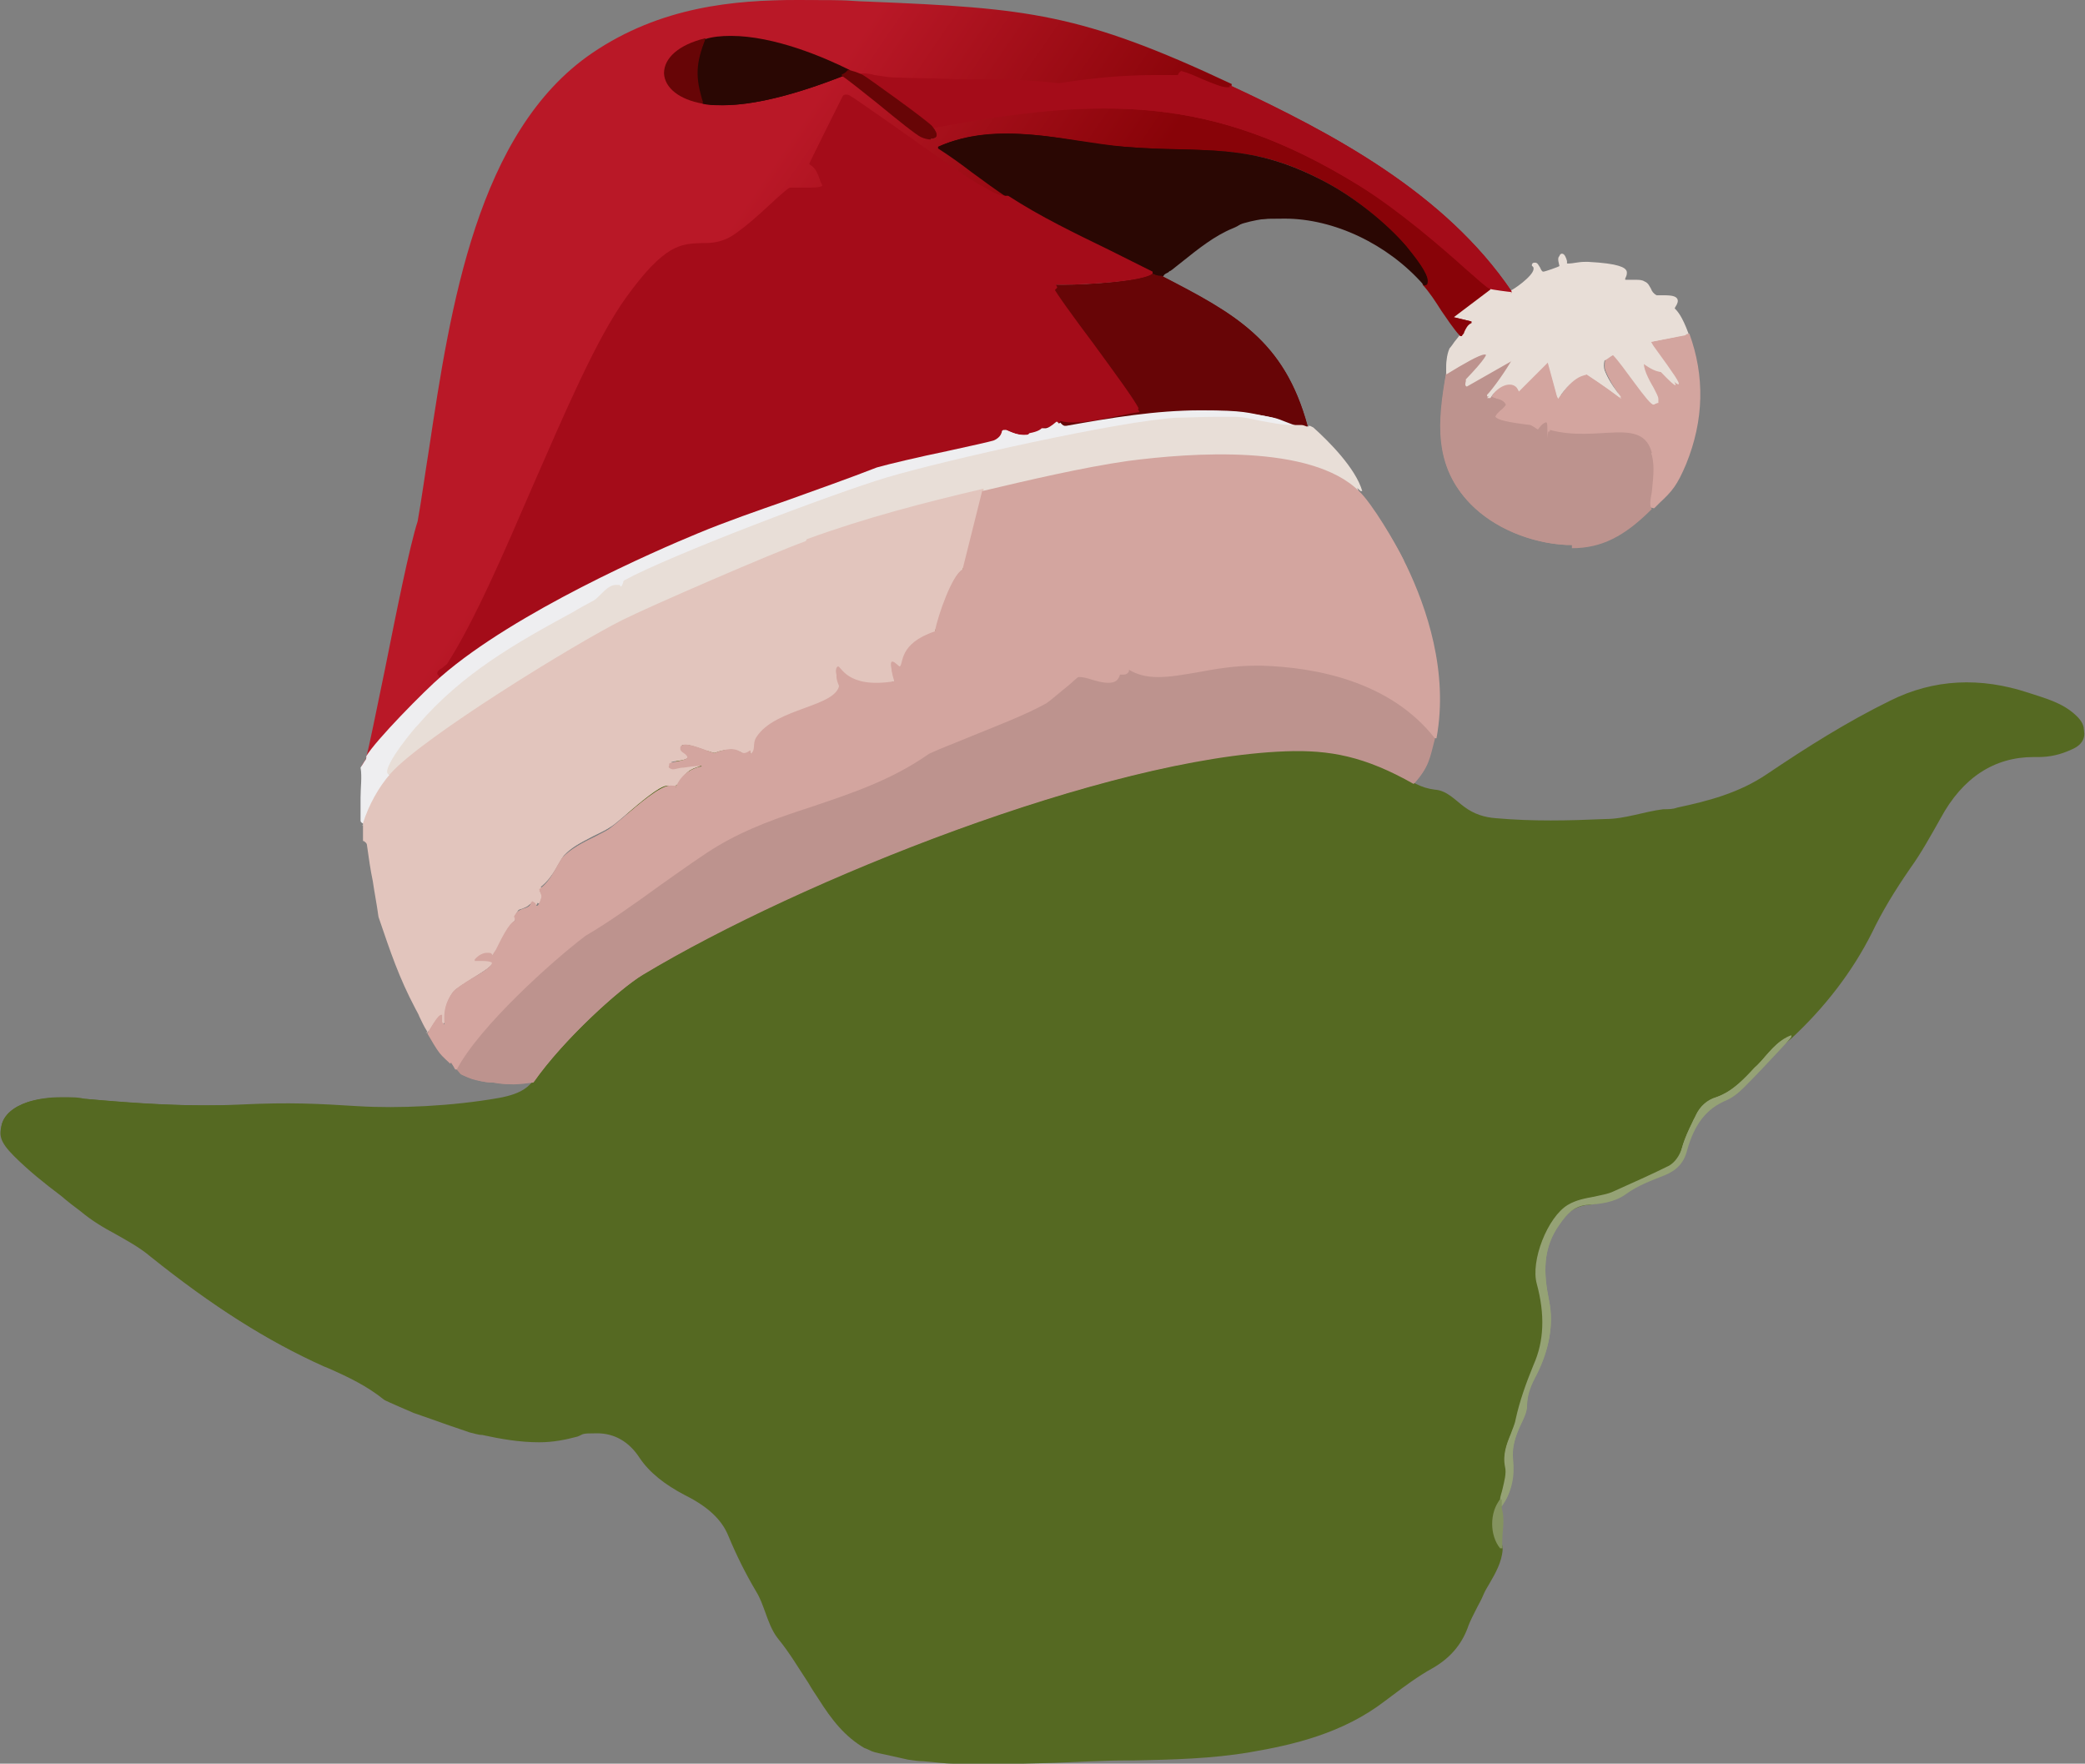 <?xml version="1.0" encoding="UTF-8"?>
<svg id="a" data-name="SWW Logo" xmlns="http://www.w3.org/2000/svg" xmlns:xlink="http://www.w3.org/1999/xlink" viewBox="0 0 255.6 216.2"><rect x="0" y="0" width="255.6" height="216.2" fill="#808080" stroke="none"/>
  <defs>
    <style>
      .f {
        fill: url(#e);
      }

      .f, .g, .h, .i, .j, .k, .l, .m, .n, .o, .p, .q, .r {
        stroke-width: 0px;
      }

      .g {
        fill: #670506;
      }

      .h {
        fill: #eeeef0;
      }

      .i {
        fill: #a40c19;
      }

      .j {
        fill: #556922;
      }

      .k {
        fill: #e8ded7;
      }

      .l {
        fill: #95a275;
      }

      .m {
        fill: #e2c5bd;
      }

      .n {
        fill: url(#d);
      }

      .o {
        fill: #bd938e;
      }

      .p {
        fill: #84935f;
      }

      .q {
        fill: #2a0703;
      }

      .r {
        fill: #d3a59f;
      }
    </style>
    <linearGradient id="d" x1="734.4" y1="258.7" x2="849.9" y2="315.5" gradientTransform="translate(-285.4 -154.8) rotate(8.2) scale(.5)" gradientUnits="userSpaceOnUse">
      <stop offset=".4" stop-color="#b91827"/>
      <stop offset="1" stop-color="#880308"/>
    </linearGradient>
    <linearGradient id="e" x1="734.6" y1="258.8" x2="849.9" y2="315.5" xlink:href="#d"/>
  </defs>
  <g id="b" data-name="Yoda">
    <path class="j" d="M117.1,216.2c-1.3,0-2.6-.2-3.9-.3-.6,0-1.2-.1-1.9-.2,0,0-2.7-.6-2.7-.6-1.4-.3-1.5-.3-2.1-.6,0,0-.4-.2-.5-.2-2.4-1.4-4-3.4-5.7-6.1-.4-.6-.8-1.2-1.2-1.9-1.2-1.8-2.3-3.7-3.7-5.4-.8-1-1.2-2.2-1.6-3.3-.3-.8-.6-1.7-1.1-2.5-1.3-2.2-2.4-4.4-3.4-6.8-.8-2-2.5-3.6-5.3-5-2.5-1.3-4.4-2.8-5.6-4.6-1.3-2-3.1-3-5.2-3s-1.6.1-2.4.4c-1.5.4-3,.7-4.7.7-2.4,0-4.7-.4-7-.9-.5,0-1-.2-1.5-.3h0c-1.4-.5-2.4-.8-3.2-1.1-1.1-.4-2-.7-3.7-1.3,0,0-3.5-1.5-3.6-1.6-2.1-1.7-4.4-2.8-6.9-3.9l-.5-.2c-6.9-3.1-13.7-7.4-21.3-13.5-1.3-1.1-2.8-1.9-4.2-2.7-1.5-.8-3-1.7-4.3-2.8-.8-.6-1.6-1.2-2.4-1.9-2-1.5-4-3.1-5.8-4.9s-1.8-2.6-1.5-3.8c.3-1.2,1.4-2.2,3.2-2.8,1.2-.4,2.6-.6,4.1-.6s2.1,0,2.9.2c4.7.4,9.7.8,14.7.8s2.9,0,4.3,0c1.8,0,3.5-.1,5.3-.1,3,0,6.1.1,9.2.4,1.4.1,2.9.2,4.3.2,3.9,0,8.1-.4,12.8-1.2,2.4-.4,4.9-1.3,5-4.7,0-.7.4-1.5,1-2.1,2.6-2.5,3.3-5.7,3.7-9.6-.3-2.8.6-5.3,1.8-8.2.4-1,.5-2.1.5-3.2.1-2.1,1.3-3.8,2.5-5.4l.2-.3c1.1-1.5,2.4-3,3.9-4.3,1.9-1.6,3.7-3.5,4.2-6.2.2-1.2.7-2.3,1.4-3.4.6-.8,1.2-1.8,1.3-3,.6-1.4,1.7-2,2.8-2.7.4-.2.8-.5,1.2-.8,1.4-1,2.7-2.3,3.9-3.6.9-1,1.9-1.9,2.9-2.8,3.7-3.1,7.8-5,11.8-6.6,2.3-.9,4.6-1.1,6.9-1.2h.4c1.7-.1,3.5-.3,5.3-.3s3.3.1,4.7.4c.6.1,1.2.2,1.8.2s1.1,0,1.6-.2c.5-.1,1-.2,1.4-.2,1.2,0,2.5.3,3.9,1,5.9,2.9,11.1,6.1,15.7,9.8l.3.2c.4.3.8.7,1.3.9,5.3,2.1,9,6.1,12.7,9.9.9,1,1.8,1.9,2.8,2.9.4.4.7.7,1,1.1.9.9,1.8,1.8,2.8,2.6,1.5,1.2,2.8,1.8,4.3,2,1.2.1,2.1.9,3,1.6.2.2.4.4.6.5,1,.8,2.3,1.3,3.8,1.4,2.1.2,4.3.3,6.8.3s4.6,0,6.6-.1c1.3,0,2.7-.3,4-.6,1-.2,2.1-.4,3.1-.6.2,0,.3,0,.5,0h.2c.4,0,.7,0,1-.2,3.7-.8,7.6-1.8,10.9-4,4.7-3.1,9.7-6.3,15.1-9,3.1-1.5,6.3-2.3,9.5-2.3s4.9.4,7.5,1.3l.7.2c1.8.6,3.7,1.2,5.2,2.6.7.7,1.1,1.4,1,2.1-.1.7-.6,1.3-1.6,1.7-1.3.6-2.6.9-4,.9,0,0-.5,0-.6,0-4.8,0-8.7,2.5-11.4,7.5-1.3,2.3-2.4,4.3-3.7,6.1-2,2.9-3.5,5.4-4.7,7.9-2.4,4.8-5.8,9.2-9.9,13-1.8,1.4-3.3,3-4.7,4.6l-.2.3c-1,1.1-2,2.2-3.4,2.7-2.8,1-3.7,3.2-4.6,5.7-.7,1.9-1.7,3.1-3.4,3.7-1.4.5-2.7,1.1-4,2-1.3.9-2.9,1.1-4.5,1.4h-.3c-1.6.3-2.7,1.1-3.8,2.7-1.7,2.6-2.2,5.9-1.5,9.3.7,3.3.2,6.5-1.5,9.6-.6,1-1.1,2.1-1.1,3.4,0,1.2-.6,2.3-1.1,3.3-.1.2-.2.4-.3.6,0,0,0,.2-.1.2-.2.3-.3.5-.2.9.4,1.7,0,3.4-.3,5,0,.4-.2.8-.2,1.2,0,0,0,.2,0,.2-1,1.4-.7,2.9-.4,4.5,0,.4.2.8.2,1.2,0,0,0,.1,0,.2-.1,1.5-.9,2.9-1.6,4.1-.3.5-.6,1-.8,1.5-.2.5-.5,1-.7,1.4-.4.8-.9,1.7-1.2,2.6-.8,2.1-2.2,3.7-4.3,4.9-1.8,1-3.4,2.2-5,3.4l-.8.6c-5.2,4-11.3,5.4-16.6,6.3-4.7.8-9.5.9-14.2,1h-.8c-3,0-6.1.2-9.1.3-3.8.1-7.7.2-11.5.3h-.3Z"/>
    <path class="j" d="M50.7,173.1c0,0-3.5-1.5-3.5-1.6-2.2-1.9-4.8-2.9-7.5-4.1-7.8-3.4-14.7-8.2-21.3-13.5-2.6-2.1-5.9-3.4-8.5-5.5-2.8-2.2-5.7-4.3-8.2-6.8-2.6-2.6-1.9-5.3,1.7-6.5,2.3-.7,4.7-.6,7-.4,6.3.6,12.7,1,19,.7s9.6-.1,14.5.2,11.5,0,17.2-1c2.8-.5,4.9-1.5,5.1-4.8,0-.8.4-1.5,1-2,2.7-2.7,3.4-6.1,3.7-9.7-.3-2.9.7-5.5,1.8-8.2.4-1,.5-2.2.5-3.3.1-2.2,1.4-3.9,2.7-5.5s2.4-3,3.9-4.2,3.7-3.6,4.2-6.2c.2-1.2.7-2.4,1.4-3.4.6-.9,1.2-1.9,1.3-3.1.7-1.8,2.5-2.4,3.9-3.4,2.5-1.8,4.4-4.4,6.8-6.4,3.5-3,7.5-4.9,11.7-6.6,2.4-1,4.8-1.1,7.3-1.3,3.3-.2,6.6-.5,9.9.1s2.3.2,3.4,0c1.9-.4,3.6,0,5.3.9,5.6,2.7,10.9,5.9,15.7,9.8.5.4,1,.9,1.6,1.1,6.5,2.6,10.7,8,15.5,12.7,1.3,1.2,2.4,2.6,3.8,3.7,1.3,1,2.6,1.8,4.3,2,1.5.1,2.5,1.3,3.6,2.1,1.2.9,2.5,1.3,3.9,1.4,4.5.4,8.9.3,13.4.1,2.4,0,4.7-.9,7.1-1.2.6,0,1.2,0,1.7-.2,3.8-.8,7.6-1.8,11-4.1,4.9-3.3,9.8-6.4,15.1-9,5.4-2.7,11.1-2.9,16.9-1,2.1.7,4.2,1.2,5.9,2.8,1.5,1.4,1.2,2.7-.6,3.6-1.3.6-2.7,1-4.2.9-5.6-.2-9.4,3-11.9,7.5s-2.3,4.2-3.7,6.1-3.4,5.1-4.7,7.9c-2.5,4.9-5.8,9.2-9.9,13s0,0,0,0c-1.8,1.4-3.3,3-4.8,4.7-1,1.1-2.1,2.3-3.5,2.8-2.8,1-3.8,3.4-4.6,5.8-.6,1.8-1.5,3-3.3,3.6-1.4.5-2.7,1.2-4,2-1.4.9-3.1,1.1-4.7,1.4-1.8.3-2.9,1.2-3.8,2.7-1.8,2.8-2.2,6.2-1.5,9.4s.2,6.5-1.5,9.5c-.6,1.1-1.1,2.2-1.1,3.5,0,1.4-.8,2.6-1.5,3.9-.2.4-.5.7-.4,1.2.5,2.1-.1,4.2-.5,6.2s0,.1,0,.2c-1.3,1.9-.5,3.8-.2,5.8s0,.1,0,.2c-.2,2.1-1.5,3.8-2.4,5.6-.7,1.4-1.5,2.6-2,4-.8,2.2-2.3,3.7-4.3,4.8-2.1,1.1-3.9,2.6-5.8,4.1-4.9,3.7-10.6,5.3-16.5,6.3-5,.8-9.9.9-14.9,1-6.9.1-13.8.4-20.6.5-2,0-4-.3-6-.5s-2.7-.6-2.7-.6c-1.4-.3-1.5-.3-2.1-.6s-.4-.2-.5-.2c-2.5-1.5-4.1-3.7-5.7-6-1.6-2.5-3.1-5-4.9-7.3-1.4-1.8-1.6-4-2.7-5.8-1.3-2.2-2.4-4.4-3.3-6.8-.9-2.4-3.1-4-5.4-5.1-2.2-1.1-4.2-2.6-5.5-4.6-2-3-4.8-3.6-7.7-2.7-4.5,1.4-8.8.3-13.1-.5s0,0,0,0c-3.4-1.2-4-1.3-6.9-2.3Z"/>
    <path class="l" d="M183.9,184.9c-.4-.4-.2-.8,0-1.1,0-.4.2-.8.3-1.3.2-.9.5-1.9.3-2.7-.3-1.5.2-2.8.7-4,.2-.6.5-1.2.6-1.8.5-2.3,1.3-4.5,2.2-6.7,1.3-2.9,1.4-6.2.4-9.9-.8-2.8,1.3-8.2,3.8-9.7,1-.6,2.1-.8,3.2-1,.8-.2,1.7-.3,2.5-.7,2.2-1,4.5-2,6.7-3.1.7-.4,1.3-1.2,1.6-2.2.3-1.1.8-2.2,1.3-3.2.1-.3.3-.5.4-.8.5-1.1,1.4-1.9,2.5-2.2,1.7-.6,3-1.8,4.2-3.1.3-.3.5-.6.8-.8.4-.4.7-.7,1-1.1.9-1,1.8-2.1,3.2-2.6v.2c.1,0-1.5,1.7-1.5,1.7-1.4,1.5-2.8,3-4.3,4.5-.8.8-1.5,1.3-2.2,1.6-2.4,1-3.9,2.9-4.8,6.2-.4,1.5-1.3,2.4-2.8,3-1.5.6-3.2,1.2-4.7,2.3-1.4,1-3.1,1.2-4.8,1.3-1.6.2-2.4,1.1-3.3,2.4-2.1,2.9-2,5.9-1.3,9.4.6,2.8,0,6-1.5,9-.6,1.1-1.2,2.4-1.2,3.9,0,.5-.2,1.1-.6,1.9-.8,1.6-1.3,3-1.2,4.9.2,2.2-.3,4.3-1.5,5.7h-.2Z"/>
    <path class="l" d="M184,183.8c.2-1.4.9-2.8.6-4.1-.5-2.2.8-3.8,1.3-5.7.5-2.3,1.3-4.5,2.2-6.7,1.4-3.1,1.3-6.5.4-9.9-.8-2.9,1.3-8.1,3.7-9.6,1.7-1.1,3.9-.9,5.7-1.7,2.2-1,4.5-2,6.7-3.1.9-.4,1.4-1.4,1.6-2.3.4-1.4,1.1-2.7,1.7-4,.5-1,1.3-1.8,2.5-2.2,2.1-.7,3.5-2.4,5-3.9,1.3-1.3,2.3-3,4.2-3.6-2,2.1-3.9,4.2-5.9,6.2-.6.6-1.4,1.3-2.2,1.6-2.9,1.2-4.1,3.5-4.8,6.2-.4,1.5-1.3,2.4-2.7,2.9-1.7.6-3.3,1.3-4.7,2.3-1.4,1-3.1,1.2-4.8,1.3-1.6.2-2.4,1.2-3.3,2.5-2.1,3-2,6-1.3,9.4.6,2.9,0,6.1-1.5,8.9-.7,1.2-1.2,2.5-1.2,3.9,0,.6-.3,1.3-.5,1.8-.7,1.6-1.4,3-1.2,5,.2,1.8-.1,4-1.5,5.7-.3-.3-.2-.7,0-1Z"/>
    <path class="p" d="M183.9,189.8c-1.3-1.6-1.3-4.4,0-6h.2c0,0,0,1.1,0,1.1.3,1,.2,2.1.1,3.1,0,.6-.1,1.2,0,1.8h-.2Z"/>
    <path class="p" d="M184,183.8c0,.3,0,.7,0,1,.5,1.6,0,3.2,0,4.9-1.2-1.6-1.2-4.3,0-5.8Z"/>
  </g>
  <g id="c" data-name="Hat">
    <g>
      <g>
        <path class="r" d="M202.3,62.2c-.3-.4-.2-1.2,0-2.3.2-1.3.5-2.9,0-4.4-.5-2-1.9-2.4-3.9-2.4s-1.3,0-2,0c-.8,0-1.7.1-2.6.1-1.5,0-2.7-.1-3.8-.4l-.2,1.6h0c-.2,0-.2-.2-.2-1.2,0-.5,0-1.2,0-1.3-.2,0-.5.5-.7.7-.1.2-.2.2-.2.2h0c0,0-.2,0-.6-.4-.2-.1-.3-.2-.4-.2-3.5-.4-4.3-.8-4.4-1.2-.1-.4.3-.7.9-1.3l.3-.3c-.2-.3-.6-.4-.9-.5-.2,0-.5-.1-.7-.3h0c.6-1.1,1.6-1.8,2.5-1.8s.9.3,1.1.8l.4-.4c1-1,2-2.1,3.1-3.1h.2s1.2,4.4,1.2,4.4c1.7-2.5,2.8-2.7,3.2-2.8,0,0,.1,0,.1,0h.1c1.9,1.2,3,2,3.6,2.5-.5-.6-1.1-1.6-1.6-2.8-.1-.3-.1-.8,0-1.3.2-.1.3-.2.4-.3.3-.2.5-.3.8-.5h.1c.7.8,1.7,2,2.6,3.3.9,1.2,2.1,2.8,2.3,2.8,0,0,0,0,0-.4,0-.2-.3-.8-.6-1.3-.7-1.3-1.5-2.9-1-3.4h.1s.3.2.3.2c.6.4,1.3.9,2.1,1,1.4,1.4,1.7,1.6,1.8,1.6,0-.3-2.3-3.3-3.1-4.5l-.4-.6v-.2c0,0,4.8-.9,4.8-.9h.1c1.9,5.2,1.8,10.6-.4,16-1.1,2.6-1.7,3.3-3.2,4.7l-.7.7h-.1Z"/>
        <path class="r" d="M206.7,41l-4.7.9c1,1.4,6.2,8.3,1.7,3.6-.9-.1-1.7-.7-2.4-1.2-.7.8,1.5,3.9,1.6,4.7.4,2.2-3.2-3.7-5-5.6-.4.2-.8.5-1.1.7,0,.4-.1.8,0,1.2,1.6,4,4.8,5-2.2.5-.2.1-1.4-.2-3.5,3q-.6-2.3-1.2-4.5c-1.2,1.2-2.4,2.4-3.6,3.6-.4-1.5-2.5-.9-3.5.8.6.4,1.3.2,1.8.9-1.6,1.4-2.8,1.9,3.1,2.6,0,0,.9.6,1,.6,0,0,.7-1.1,1-.9.2.2,0,2.7.2,2.6q.1-.9.2-1.7c5.8,1.6,11.3-1.8,12.5,2.8.7,2.7-.7,5.9-.1,6.6,2-1.9,2.7-2.3,3.9-5.3,2.1-5.2,2.3-10.6.4-15.8Z"/>
        <g>
          <path class="o" d="M192.7,66.8c-.2,0-.4,0-.6,0-4.5-.2-9-2.1-11.8-5-4.6-4.7-4.1-10.1-3-16.2,2.8-1.8,4.3-2.5,4.8-2.5s.2,0,.3.1c.1.3-.1.8-2.5,3.4,0,.2,0,.3,0,.4h0s5.8-3.2,5.8-3.2h.1c-.5,1.3-2.3,3.8-3.2,4.8,0,0,0,0,0,0,0,0,.2,0,.2,0,.2.1.5.2.7.3.4.1.8.2,1.1.7h0c0,.1-.4.5-.4.5-.5.4-.9.8-.9,1.1.1.4,1.4.7,4.3,1.1,0,0,0,0,.4.3.2.1.4.3.5.3,0,0,0,0,0-.2.3-.4.6-.8.8-.8h.1c.1.1.2.6.2,1.5,0,.2,0,.4,0,.6l.2-1.1h.1c1.2.2,2.4.4,3.9.4s1.7,0,2.6-.1c.7,0,1.4,0,2,0,2,0,3.5.4,4.1,2.6.4,1.5.1,3.2,0,4.5-.2,1-.3,1.8,0,2.1h0c-3.4,3.4-6.2,4.8-9.8,4.8h0Z"/>
          <path class="o" d="M202.5,55.5c-1.2-4.5-6.6-1.2-12.5-2.8q-.1.9-.2,1.7c-.2,0,0-2.5-.2-2.6-.3-.2-.9.9-1,.9,0,0-.9-.6-1-.6-5.8-.7-4.7-1.2-3.1-2.6-.4-.7-1.1-.5-1.8-.9,0,0-.3,0-.4,0,.8-.8,2.8-3.6,3.3-4.7l-5.8,3.3s-.3,0-.1-.6c4.8-5,2-3.6-2.4-.9-1,6.1-1.5,11.5,3,16.1,3,3,7.6,4.8,11.7,5,4.2.2,7.2-1.7,10.3-4.6-.6-.7.8-3.9.1-6.6Z"/>
          <path class="k" d="M202.7,49.6c-.3,0-1.1-1-2.5-2.9-.9-1.2-1.8-2.5-2.5-3.2-.2.1-.5.3-.7.4-.1,0-.2.2-.4.2,0,.4,0,.8,0,1.1.7,1.7,1.7,2.9,2,3.3.1.2.2.2.1.2h0c0,0,0,0-.3-.1-.4-.3-1.6-1.2-4-2.8,0,0,0,0-.1,0-.4,0-1.5.3-3.2,2.9h-.2s-1.2-4.4-1.2-4.4c-1,1-2,2-2.9,3l-.5.5h-.2c-.1-.5-.5-.8-1-.8-.8,0-1.8.7-2.3,1.6h-.1s-.1,0-.2,0c0,0-.2,0-.2,0v-.2c.7-.7,2.4-3.1,3.1-4.4l-5.5,3.1h-.1s0,0,0,0c0,0,0,0-.1,0,0-.1,0-.3,0-.6,2.4-2.5,2.6-3.1,2.5-3.2,0,0,0,0,0,0-.7,0-3,1.4-4.7,2.4h-.2c0-.2,0-.3,0-.5,0-.6,0-1.6.4-2.5,0,0,.2-.2.6-.8.3-.4.6-.7.6-.8.1-.2.2-.3.3-.5.2-.4.4-.8.8-1.1l-2.2-.5v-.2s4.7-3.6,4.7-3.6c.2,0,2.4.4,2.7.4.2,0,2.7-1.7,2.8-2.6,0-.2,0-.3-.2-.4v-.2c.1-.2.2-.2.4-.2.3,0,.4.3.6.6.1.2.2.5.4.5.2,0,1.9-.6,2-.7,0,0,0-.3,0-.5,0-.3-.2-.8.2-1h.1c.3,0,.5.5.6.9,0,.1,0,.2,0,.3,0,0,.1,0,.3,0,.4,0,1.1-.2,1.9-.2s.3,0,.4,0c3.8.2,4.5.7,4.7,1.1.1.3,0,.6-.1.8-.1.2-.1.3,0,.3,0,0,.1,0,.3,0,.2,0,.5,0,.9,0s.8,0,1.1.2c.5.2.6.6.8.9.1.3.3.6.7.8.4,0,.7,0,1,0,.8,0,1.3.1,1.5.4.2.3,0,.7-.2,1,0,0-.1.2-.1.2,0,0,0,0,0,0,.3.3.9.9,1.7,3.1h0c0,.1-4.6,1-4.6,1l.3.5c2.7,3.7,3.2,4.5,3.1,4.7h-.1c0,0-.3,0-1.8-1.5-.7,0-1.4-.5-2.1-1l-.2-.2c-.3.5.5,2.1,1.1,3.1.3.6.6,1.1.6,1.4,0,.3,0,.4,0,.5h-.1Z"/>
          <path class="k" d="M206.7,41c-1-2.8-1.8-3-1.8-3.2,0-.3,1.8-1.9-2.2-1.5-.9-.4-.5-1.3-1.4-1.7-.9-.4-2.2,0-2.3-.1-.6-.4,2.7-1.7-4.4-2.2-1.4,0-2.5.3-2.7.3,0,0-.3-1.4-.7-1.2-.4.2,0,1.1,0,1.4,0,0-2,.7-2.1.7-.5-.1-.6-1.7-1.2-.9,1.4.7-2.3,3.2-2.6,3.2-.1,0-2.5-.3-2.7-.4l-4.7,3.6,2.4.6c-.7.3-.9,1.1-1.3,1.7-.1.2-1.2,1.6-1.3,1.7-.5,1.2-.4,2.5-.4,2.9,4.4-2.7,7.2-4.1,2.4.9-.2.6.1.5.1.6l5.8-3.3c-.5,1.2-2.5,3.9-3.3,4.7.1,0,.3,0,.4,0,1-1.7,3-2.3,3.5-.8,1.2-1.2,2.4-2.4,3.6-3.6q.6,2.3,1.2,4.5c2.1-3.1,3.3-2.8,3.5-3,6.9,4.5,3.7,3.6,2.2-.5-.1-.4-.1-.8,0-1.2.4-.2.7-.5,1.1-.7,1.9,1.9,5.5,7.8,5,5.6-.2-.8-2.3-3.9-1.6-4.7.7.5,1.5,1.1,2.4,1.2,4.5,4.7-.7-2.2-1.7-3.6l4.7-.9Z"/>
        </g>
      </g>
      <g>
        <path class="n" d="M44.8,93.6c0,0,0,0,0-.3,0-.1.1-.4.1-.5.3-1,1.2-5.5,2.3-10.8,1.4-7,3-15,4-18.1.5-2.8.9-5.8,1.4-8.9,2.6-17.3,5.9-38.9,20-48.5C81,.8,90,0,97.8,0s5.4.1,8.7.2c19.5.8,26,1.4,44.5,10.1h0c0,.3-.1.5-.5.5-.6,0-1.8-.5-3.1-1-.9-.4-1.8-.8-2.5-1-.1,0-.2.3-.3.4,0,.1,0,.2-.2.2-.9,0-1.9,0-2.8,0-3.5,0-7.3.3-11.8,1-4.1-.5-8.3-.5-12.3-.5-2.5,0-5.1,0-7.7-.2-.8,0-1.8-.2-2.6-.3-.6,0-1.2-.2-1.5-.2s-.1,0-.1,0c0,0,0,0,.2.2v.2c-.4-.2-.9-.3-1.3-.5-.2,0-.5-.2-.6-.2-3.2-1.6-9.3-4.2-14.5-4.2s-2.1.1-3,.4c-3.1.8-4.9,2.4-4.8,4.1,0,1.7,1.8,3,4.5,3.5.7.1,1.5.2,2.4.2,3.7,0,8.7-1.2,14.8-3.6.9.5,2.6,2,4.5,3.5,2.3,1.9,4.7,3.8,5.2,4,.4.2.8.3,1.1.3s.5,0,.5-.2c0-.2,0-.6-.4-1v-.2c9.2-1.7,15.5-2.4,21.2-2.4,11.1,0,20.5,2.9,31.4,9.5,5,3,10,7.5,13.1,10.2,1.5,1.3,2.5,2.2,2.8,2.3v.2s-4.5,3.4-4.5,3.4l2.2.5v.2c-.5.2-.7.7-.9,1.1,0,.2-.2.3-.3.5h-.2c-.9-1-1.6-2.1-2.3-3.1-.7-1.1-1.4-2.2-2.3-3.2v-.2c.2,0,.3-.1.4-.2.2-.6-.6-2-2.5-4.3-2.3-2.7-6-5.8-9.5-7.7-7.1-3.9-11.9-4-18-4.1-2.1,0-4.3-.1-6.8-.3-1.9-.2-3.8-.4-5.7-.7-2.9-.4-5.9-.8-8.8-.8s-5.8.5-8.1,1.5c1.3.9,2.6,1.9,3.9,2.8,1.4,1.1,2.9,2.2,4.5,3.2v.2c-.1,0-.3,0-.4,0-1,0-2-.6-3-1.2l-.4-.2c-2-1.2-6.8-4.6-10.6-7.3-2.5-1.8-4.7-3.3-5-3.5-.2-.1-.4-.2-.6-.2s-.2,0-.3.1l-4,8c.8.4,1.1,1.4,1.4,2.2,0,.2.2.4.2.6h0c-.5.3-1.2.3-2.2.3s-.9,0-1.2,0c-.2,0-.4,0-.5,0s-.2,0-.2,0c-.1,0-.9.8-1.8,1.6-1.9,1.7-4.7,4.2-6,4.7-1.2.5-2.2.5-3.2.5-2.3,0-4.3,0-8.9,6.5-3.6,5-7.6,14.2-11.4,23.1-3.5,8.1-7.2,16.5-10.5,21.8-.1.2-.4.4-.6.6-.2.2-.5.4-.5.5,0,0,.1.2.6.3v.2c-1.1,1-3.9,4.2-6.2,6.8-1.5,1.7-2.8,3.2-3.3,3.7h0s0,0,0,0Z"/>
        <path class="f" d="M150.9,10.5c-.2,1-3.8-1.1-5.9-1.7-.4.2-.4.6-.5.6-4.9-.3-9.7.2-14.6.9-6.6-.8-13.3-.4-20-.7-2.2-.1-5.2-1-4.1-.2-.5-.3-1.5-.6-1.8-.7-4.8-2.4-12.3-5.2-17.6-3.9-6.9,1.8-6.1,6.8-.3,7.8,5.1.9,12.4-1.5,17.2-3.4,1.8,1.2,8.8,7.1,9.7,7.5,1.3.6,2.5.3,1.3-1.1,20.7-3.8,34.1-4.1,52.4,7.1,7.4,4.5,14.9,12.2,15.9,12.5q-2.3,1.8-4.7,3.6l2.4.6c-.7.3-.9,1.1-1.3,1.7-1.7-1.9-2.8-4.4-4.5-6.3,1.4-.2-1.1-3.4-2.1-4.7-2.4-2.9-6.3-5.9-9.6-7.7-9.5-5.2-14.8-3.7-24.9-4.5-7.5-.6-15.6-3.2-22.9,0,2.9,1.9,5.6,4.3,8.5,6.1-1.2.2-2.5-.7-3.7-1.4-3.4-2-14.7-10.3-15.6-10.7-.3-.1-.7-.4-.9,0q-2.1,4.1-4.1,8.1c1,.5,1.3,1.8,1.7,2.9-1.2.3-3.9.1-4.1.2-.5.2-5.8,5.5-7.8,6.3-4.2,1.6-5.7-2.1-12.2,7.1-6.9,9.6-14.9,33.9-22,45-.4.6-2,1.2-.4,1.6-1.9,1.7-8.4,9.4-9.6,10.5s.3-.8.2-.8c.8-2.2,4.6-23.4,6.3-28.8,3.2-18.2,4.8-46.1,21.4-57.3C83.2-.6,94.5-.2,106.4.3c20,.8,26.3,1.6,44.4,10.1Z"/>
        <path class="i" d="M185.3,35.8c-.2,0-2.5-.3-2.7-.4-.3-.1-1.3-1-2.9-2.4-3-2.7-8.1-7.1-13-10.2-10.8-6.7-20.2-9.5-31.3-9.5s-11.9.7-21.1,2.4c-.4-.4-8.1-6-8.6-6.2-.2-.1-.3-.3-.3-.4,0-.1.2-.1.3-.1.3,0,.9,0,1.5.2.8.1,1.7.3,2.6.3,2.5.1,5.1.1,7.7.2,4,0,8.2,0,12.3.5,4.5-.7,8.2-1,11.8-1s1.9,0,2.8,0c0,0,0,0,0,0,0-.1.2-.4.4-.5.8.2,1.7.6,2.6,1,1.2.5,2.4,1,3,1s.3-.1.3-.2h.1c12.3,5.7,26.2,13,34.5,25.2v.2c0,0-.1,0-.1,0Z"/>
        <path class="i" d="M150.9,10.5c12.6,5.9,26.3,13.2,34.4,25.2-.1,0-2.5-.3-2.7-.4-.9-.4-8.5-8-15.9-12.5-18.3-11.3-31.7-10.9-52.4-7.1-.3-.4-8.1-6-8.5-6.2-1.2-.8,1.9,0,4.1.2,6.6.3,13.3,0,20,.7,4.8-.7,9.7-1.2,14.6-.9.1,0,.1-.4.5-.6,2.1.6,5.8,2.7,5.9,1.7Z"/>
        <path class="q" d="M174.5,34.9c-4.4-5-11-8.1-17-8.1s-4.4.4-6.4,1.2c-2.2.9-4.2,2.5-6.2,4.1s-.9.7-1.4,1.1c-.1,0-.2.1-.3.2-.2.1-.5.2-.6.5h-.1s-.1,0-.2,0c-.2,0-.6-.1-1-.3-1.8-.9-3.6-1.8-5.4-2.7-4.1-2-8.3-4.1-12.3-6.6-1.5-1-3-2.1-4.5-3.2-1.3-1-2.7-2-4.1-2.9v-.2c2.4-1.1,5.2-1.6,8.4-1.6s5.9.4,8.8.9c1.9.3,3.9.6,5.7.7,2.5.2,4.7.3,6.8.3,6.1.2,10.9.3,18.1,4.2,3.5,1.9,7.3,5,9.6,7.7,2,2.4,2.8,3.8,2.6,4.5,0,.2-.2.3-.5.3h0Z"/>
        <path class="q" d="M174.5,34.8c-5.7-6.5-15.3-10.2-23.6-6.9-2.7,1.1-5.3,3.4-7.6,5.2-.3.2-.8.3-.9.7-.1,0-.7-.1-1.2-.4-5.9-3.1-12-5.7-17.7-9.3-2.9-1.9-5.6-4.2-8.5-6.1,7.3-3.3,15.4-.7,22.9,0,10.1.8,15.3-.7,24.9,4.5,3.3,1.8,7.1,4.8,9.6,7.7,1,1.3,3.6,4.4,2.1,4.7Z"/>
        <g>
          <path class="q" d="M88.5,12.9c-.9,0-1.7,0-2.4-.2h0c-1-3.3-.9-5,.3-7.9,1-.3,2-.4,3.2-.4,5.3,0,11.4,2.6,14.6,4.2h0c0,.4-.6.7-.8.7-6.1,2.4-11.1,3.6-14.8,3.6Z"/>
          <path class="q" d="M104.1,8.7c0,.2-.5.5-.7.6-4.9,1.9-12.1,4.3-17.2,3.4-1-3-1-4.7.3-7.8,5.3-1.4,12.8,1.5,17.6,3.9Z"/>
          <path class="g" d="M86.1,12.7c-2.8-.5-4.6-1.9-4.7-3.7,0-1.9,1.8-3.5,5-4.3h.1c-1.2,3.1-1.3,4.7-.3,7.9h-.1Z"/>
          <path class="g" d="M86.1,12.6c-5.8-1-6.6-6,.3-7.8-1.3,3.1-1.2,4.8-.3,7.8Z"/>
        </g>
        <path class="g" d="M114.1,17.1c-.3,0-.8-.1-1.2-.3-.5-.2-3-2.2-5.3-4.1-1.9-1.5-3.6-2.9-4.4-3.4v-.2c.2,0,.6-.3.7-.5h.1c0,0,.3,0,.5.1.4.1.9.3,1.3.5.4.2,8.2,5.8,8.5,6.3.4.5.6.9.5,1.2-.1.2-.4.3-.7.3Z"/>
        <path class="g" d="M105.8,9.4c.5.3,8.2,5.8,8.5,6.2,1.2,1.4,0,1.7-1.3,1.1-.9-.4-7.9-6.3-9.7-7.5.2,0,.6-.3.7-.6.3.1,1.3.4,1.8.7Z"/>
        <path class="g" d="M128.5,52.6c-.1,0-.2,0-.3,0h0c0-.1,0,0,0,0l-1.3-.4v-.2c.3,0,.7-.1.9-.1h.4c.6,0,1.1,0,1.6-.7h.1c.4,0,.9.2,1.5.2,1.5,0,3.4-.4,5.2-.8,1-.2,1.9-.4,2.7-.5-.7-1.2-3.1-4.5-5.5-7.7-2.6-3.5-4.8-6.5-4.9-7,0-.2,0-.3.2-.4,0,0,.1,0,.1-.1h.1c0,0,.2,0,1.1,0,3.2,0,9.8-.5,10.7-1.4h.1c.4.2.7.3,1,.3.1,0,.2,0,.2,0,8.7,4.5,15,7.8,17.9,18.4,0,.2,0,.4-.2.4s-.1,0-.2,0c-.1,0-.4-.1-.7-.2-.5-.1-1.1-.3-1.7-.6-.5-.2-1.1-.5-1.6-.6-2.7-.5-5.4-.8-8.4-.8-5.5,0-10.8.9-16.4,1.9,0,0-.4,0-.4,0-.2,0-.6-.3-.8-.5-.6.6-1.1.8-1.5.8Z"/>
        <path class="g" d="M142.5,33.9c8.9,4.6,15,7.8,17.8,18.4,0,.4,0,.2-1,0-1-.2-2.2-.9-3.3-1.1-8.7-1.7-16.7-.3-25.3,1.1-.2,0-.6-.4-.8-.5-1.3,1.2-1.7.8-1.9.8l-1.2-.4c1.1-.3,2.2.3,3-.9,2.3.7,6.9-.7,9.7-1.1-1.1-2.1-10.2-13.9-10.4-14.8,0-.3.3-.3.3-.5.7.2,10.7-.2,11.9-1.3.5.3,1.1.3,1.2.4Z"/>
        <path class="i" d="M54.4,83.1c-.5-.1-.7-.3-.8-.5,0-.3.2-.5.6-.7.2-.2.5-.4.6-.5,3.4-5.3,7-13.7,10.5-21.8,3.9-8.9,7.8-18.1,11.5-23.2,4.7-6.5,6.7-6.5,9.1-6.6,1,0,1.9,0,3.1-.5,1.3-.5,4.1-3,5.9-4.7,1.1-1,1.7-1.5,1.9-1.6,0,0,0,0,.2,0s.3,0,.6,0c.3,0,.8,0,1.2,0,.9,0,1.6,0,2-.2,0-.2-.1-.3-.2-.5-.3-.9-.6-1.8-1.4-2.2h0c0-.1,4.1-8.3,4.1-8.3.1-.2.3-.2.4-.2s.4,0,.6.2c.4.2,2.5,1.7,5.1,3.5,3.8,2.7,8.6,6.1,10.6,7.3l.4.2c.9.5,1.9,1.2,2.9,1.2s.2,0,.3,0c4,2.6,8.2,4.6,12.3,6.6,1.8.9,3.6,1.8,5.4,2.7v.2c-1,1-8.2,1.4-10.9,1.4s-.8,0-1,0c0,0,0,.1-.1.2,0,0-.1.1-.1.2.1.4,2.5,3.7,4.9,6.9,2.4,3.3,5,6.8,5.5,7.9h0c-.8.3-1.8.5-2.9.7-1.8.4-3.7.8-5.3.8h0c-.6,0-1.1,0-1.5-.2-.5.7-1.1.8-1.7.8h-.4c-.2,0-.3,0-.5,0l.8.3v.2c-.1.1-.4.4-1.6.6-.2.1-.5.2-.9.2-.8,0-1.5-.3-2-.5-.1,0-.3-.1-.3-.1,0,0,0,.1-.1.2-.1.3-.3.8-1.1,1.1-.3.1-2.8.7-5.7,1.3-3.4.8-7.2,1.6-8.6,2-3.6,1.5-7.3,2.8-10.9,4-3.7,1.3-7.5,2.6-11.1,4.1-5.1,2.1-22.3,9.6-31.4,17.4h0Z"/>
        <path class="i" d="M129.4,34.8c.7.2,10.7-.2,11.9-1.3-5.9-3.1-12-5.7-17.7-9.3-1.2.2-2.5-.7-3.7-1.4-3.4-2-14.7-10.3-15.6-10.7-.3-.1-.7-.4-.9,0q-2.1,4.1-4.1,8.1c1,.5,1.3,1.8,1.7,2.9-1.2.3-3.9.1-4.1.2-.5.2-5.8,5.5-7.8,6.3-4.2,1.6-5.7-2.1-12.2,7.1-6.9,9.6-14.9,33.9-22,45-.4.6-2,1.2-.4,1.6,7.8-6.7,21.9-13.5,31.4-17.5,7.2-3,14.8-5.2,22-8.1,2.5-.7,13.6-3.1,14.3-3.4,1.1-.4,1-1.3,1.2-1.3.2,0,2,1.1,3.2.5,1.4-.3,1.5-.6,1.6-.6q-.6-.2-1.2-.4c1.1-.3,2.2.3,3-.9,2.3.7,6.9-.7,9.7-1.1-1.1-2.1-10.2-13.9-10.4-14.8,0-.3.3-.3.3-.5Z"/>
      </g>
      <g>
        <path class="o" d="M62.7,132.9c-.6,0-1.3,0-2.3-.2h-.2c-.6,0-1.3-.2-1.9-.3-.5-.1-1.4-.5-1.8-.7,0,0-.2-.2-.6-.7-.3-.3-.6-.7-.7-.8h0c2.8-5.4,11.7-13.5,15.9-16.6,2.6-1.5,6-3.9,9.3-6.3,2.7-1.9,5.2-3.7,6.9-4.7,3.7-2.2,7.5-3.4,11.5-4.8,4.7-1.6,9.7-3.2,14.4-6.5,1.6-.7,3.4-1.4,5.4-2.2,3.3-1.3,6.6-2.6,9.1-4,.7-.4,1.8-1.3,2.6-2,.8-.7,1.3-1.1,1.4-1.1,0,0,.1,0,.2,0,.4,0,.9.2,1.5.3.7.2,1.4.4,2.1.4s1.1-.3,1.3-1h.1c.2,0,.3,0,.5,0,.3,0,.4-.2.5-.3,0-.1.2-.2.3-.2,1,.6,2.1.9,3.5.9s3.1-.3,4.9-.6c2.1-.4,4.6-.8,7.2-.8s.4,0,.6,0c9.7.3,17.1,3.4,21.5,9v.9c-.6,2.3-.7,3.4-2.5,5.4h-.1c-5.1-2.9-9.1-4-14.2-4s-.9,0-1.4,0c-20.7.7-58.2,15-78.8,27.4-2.8,1.7-9.6,7.8-13.4,13.1-1.2.2-1.9.3-2.7.3Z"/>
        <path class="o" d="M175.8,89.9c-.5,2.9-.6,4-2.5,6.2-6-3.4-10.3-4.2-15.7-4-21.9.8-59.5,15.8-78.8,27.4-3,1.8-9.8,8-13.4,13.2-2.2.3-2.7.3-4.9,0-.6,0-1.5-.1-2-.3-.5-.1-1.4-.4-1.8-.7,0,0-1-1.3-1.2-1.5,2.7-5.1,11.3-13,15.9-16.4,4.7-2.7,12.5-8.7,16.2-10.9,8.2-4.8,17.3-5.3,25.9-11.3,4.3-1.9,10.5-4,14.5-6.2,1.3-.7,3.6-3,4-3.1,1.1-.2,4.7,1.9,5.1-.4,1,.4,1.1-.5,1.3-.5,3.6,2.4,9.2-.7,16.2-.5,7.9.2,16.3,2.4,21.4,9Z"/>
        <g>
          <path class="h" d="M44.6,101c-.2-.1-.4-.2-.4-.4,0-.8,0-1.8,0-2.8,0-1.3.2-2.6,0-3.7l.5-.8c.1-.1.2-.3.2-.4,0,0,0-.1,0-.2,1.1-1.9,7.2-8.1,9.2-9.8,9.1-7.9,26.3-15.4,31.4-17.5,3.6-1.5,7.4-2.8,11.1-4.1,3.6-1.3,7.3-2.6,10.9-4,1.4-.4,5.2-1.3,8.6-2,2.8-.6,5.4-1.2,5.7-1.3.7-.3.9-.7,1-1,0-.2.1-.3.3-.3h0c0,0,.2,0,.4.1.4.2,1.2.5,1.9.5s.6,0,.8-.2c1.1-.2,1.4-.5,1.5-.6h.1c0,0,0,0,0,0,0,0,.1,0,.1,0,0,0,.1,0,.2,0,.4,0,.8-.3,1.4-.8h.1c.2.2.5.5.7.5h.4c5.6-1,11-1.9,16.5-1.9s5.7.3,8.4.8c.5.1,1.1.3,1.7.6.5.2,1.1.5,1.6.6v.2c-.4,0-.7,0-1.1,0-1.3,0-2.6-.3-3.8-.5-1-.2-2-.4-3-.5-.6,0-1.5,0-2.6,0s-3.5,0-4.6.1c-7.1.4-28.4,5.2-35.4,7.3-6.4,1.9-26.4,9.5-32.1,12.6,0,0,0,0,0,.2,0,.2-.1.4-.5.6-.3,0-.4-.1-.6-.1-.6,0-1.2.6-1.8,1.1-.3.3-.6.6-.8.7-.8.5-1.6.9-2.5,1.4-7,3.9-13.6,7.5-19.1,13.9-1.4,1.6-4,5-3.6,5.7,0,0,0,0,.2,0s.1,0,.2,0v.2c-1.4,1.7-2.6,3.8-3.3,6h-.1s0,0,0,0Z"/>
          <path class="h" d="M159.3,52.2c-2.6.3-5.2-.7-7.9-.9-1.6-.1-5.5,0-7.2,0-7,.4-28.1,5.1-35.5,7.3-6.5,1.9-26.4,9.5-32.1,12.6-.2.1,0,.5-.5.8-1.2-.7-2.4,1.3-3.2,1.7-7.9,4.4-15.4,8.1-21.6,15.3-1,1.1-5.1,6.4-3.2,6-1.5,1.7-2.7,3.9-3.4,6,0,0-.3-.2-.4-.4-.1-1.8.4-4.6.1-6.5l.5-.7c.2-.2.2-.5.3-.6,1.1-1.9,7.2-8.1,9.2-9.8,7.8-6.7,21.9-13.5,31.4-17.5,7.2-3,14.8-5.2,22-8.1,2.5-.7,13.6-3.1,14.3-3.4,1.1-.4,1-1.3,1.2-1.3.2,0,2,1.1,3.2.5,1.4-.3,1.5-.6,1.6-.6.2,0,.6.4,1.9-.8.1.2.6.6.8.5,8.6-1.5,16.6-2.9,25.3-1.1,1,.2,2.2.9,3.3,1.1Z"/>
          <path class="k" d="M47.9,95c-.2,0-.3-.1-.4-.2-.5-1,3.6-5.9,3.7-5.9,5.5-6.4,12.1-10.1,19.1-13.9.8-.5,1.6-.9,2.5-1.4.2-.1.5-.4.8-.7.6-.6,1.2-1.2,1.9-1.2s.4,0,.6.2c.2-.1.2-.3.3-.5,0-.1,0-.2.2-.3,5.7-3.1,25.8-10.7,32.2-12.6,7.1-2.1,28.4-6.9,35.5-7.3,1.1,0,3-.1,4.6-.1s2,0,2.6,0c1,0,2.1.3,3.1.5,1.2.2,2.5.5,3.8.5s.7,0,1.1,0c.4,0,.6.2.8.2,0,0,.1,0,.1,0,0,0,0,0,0-.1h.2c0,0,.4.2.4.2,1.9,1.7,5.2,5,6,7.8h-.2c-3-2.9-8.7-4.4-16.8-4.4s-8.6.5-11.4.8c-5.3.7-11.9,2.3-17.3,3.6l-.6.2c-6.6,1.6-14.3,3.5-21.7,6.2-3.9,1.4-18.9,7.9-22.3,9.6-5.8,2.9-24.4,14.3-28.3,18.7-.1,0-.2,0-.3,0Z"/>
          <path class="k" d="M160.3,52.2c0,.4,0,.2-1,0-2.6.3-5.2-.7-7.9-.9-1.6-.1-5.5,0-7.2,0-7,.4-28.1,5.1-35.5,7.3-6.5,1.9-26.4,9.5-32.1,12.6-.2.1,0,.5-.5.8-1.2-.7-2.4,1.3-3.2,1.7-7.9,4.4-15.4,8.1-21.6,15.3-1,1.1-5.1,6.4-3.2,6,3.9-4.4,22.5-15.8,28.3-18.8,3.5-1.8,18.5-8.2,22.3-9.6,7.1-2.6,14.4-4.5,21.7-6.2,5.5-1.3,12.3-3,17.9-3.7,7.7-1.1,22.5-2.1,28.3,3.7-.8-2.7-3.9-5.8-6-7.7l-.4-.3Z"/>
        </g>
        <path class="m" d="M52.4,126.5c-.5-.8-.7-1.3-1-1.9-.1-.3-.3-.6-.5-1-2-3.8-3-6.8-4.5-11.2-.2-1.5-.5-3-.7-4.4-.3-1.4-.5-2.9-.7-4.3,0-.4-.3-.5-.4-.6h-.1c0-.4,0-.7,0-1.1,0-.4,0-.7,0-1.1.7-2.2,1.9-4.4,3.4-6.1,3.9-4.4,22.6-15.9,28.4-18.8,3.4-1.7,18.4-8.2,22.3-9.6,7.4-2.7,15.1-4.7,21.7-6.2h.1c0,.1-2.4,9.7-2.4,9.7-1.3.7-2.9,5.4-3.4,7.6h0c-3.4,1.2-3.8,2.9-4,3.8,0,.3-.1.5-.3.6,0,0,0,0,0,0-.1,0-.2,0-.4-.2-.2-.1-.4-.4-.6-.4-.1.1-.1.5.4,2.2h0c-.8.3-1.6.4-2.3.4-2.9,0-4-1.2-4.4-1.8,0,0-.2-.2-.2-.2-.4.3,0,1.3.2,1.8,0,.2,0,.2,0,.3,0,1.5-2,2.3-4.4,3.1-2.2.8-4.7,1.7-5.8,3.5-.2.3-.2.7-.2,1,0,.4,0,.8-.5,1h-.1c0-.2,0-.3,0-.4,0,0,0,0,0,0-.1,0-.3.2-.6.2s-.1,0-.2,0c-.1,0-.3-.1-.4-.2-.3-.1-.6-.3-1.2-.3s-1.2.1-2,.4c-.2,0-.6-.2-1.1-.3-.8-.3-1.9-.7-2.5-.7s-.5.2-.5.2c0,0,.1.2.3.3.3.2.7.4.6.9,0,.4-.8.5-1.5.6-.3,0-.8.2-.9.2,0,0,0,0,0,0,0,0,0,0,.3.2,0,0,0,0,.1,0,.2,0,.7,0,1.2-.2.6-.1,1.3-.2,1.8-.2s.5,0,.6.2c0,0,0,.2,0,.3,0,0-.2.1-.4.2-.6.2-2.1.6-2.9,2.7h-.2c0-.3-.3-.4-.6-.4-1.2,0-3.9,2.3-5.6,3.8-.7.6-1.3,1.1-1.7,1.4-.4.3-1.1.6-1.9,1-1.3.7-3,1.5-4,2.6-.2.2-.4.6-.6,1-.5.9-1.1,2.1-2.2,2.9.1.2.3.7.3.9-.3,1-.5,1.2-.7,1.2s-.3-.2-.3-.3c0-.1-.2-.3-.2-.3,0,.6-.6.7-1,.9-.4.1-.8.2-1,.7.1.2.2.3.1.8-.7.3-1.7,2.4-2.3,3.5-.3.6-.4.8-.5.8h-.1c-.2-.2-.4-.3-.6-.3-.4,0-.8.3-1.2.6.2,0,.4,0,.5,0,.9,0,1.3.1,1.4.4.1.5-.9,1.1-2.5,2.1-.9.6-1.9,1.2-2.3,1.6-1.2,1.4-1.1,2.8-1.1,3.6,0,.3,0,.5,0,.6h-.1c-.1,0-.2,0-.5-.3,0,0,0-.2,0-.4,0-.1,0-.4,0-.4,0,0-.3.2-1.4,1.9h-.2Z"/>
        <path class="m" d="M98.7,66.5c-3.8,1.4-18.8,7.9-22.3,9.6-5.8,2.9-24.4,14.3-28.3,18.8-1.5,1.7-2.7,3.9-3.4,6,0,.8-.2,1.5,0,2.1,0,0,.4.2.5.7.4,2.9,1,5.8,1.5,8.7,1.3,4.2,2.4,7.3,4.4,11.2.6,1.1.7,1.6,1.5,2.8,2.1-3.5,1.5-1.3,1.6-1.2,1.2,1.2-.5-1.5,1.6-3.9,1.1-1.3,8.3-4.2,2.7-3.9.5-.3,1.4-1.3,2.2-.5.2-.2,1.7-4,2.7-4.3.2-.7-.3-.4,0-.8.5-1,1.8-.5,2-1.6.5-.2.5,1.7,1.2-.6,0-.2-.2-.7-.3-.9,1.6-1.2,2.3-3.3,2.9-3.9,1.6-1.7,4.6-2.7,5.9-3.6,1.7-1.2,7.4-6.9,8-4.7,1-2.7,3.1-2.7,3.2-2.9.5-1-3.2.2-3.7,0-1.5-.6,1.8-.5,1.9-1.1.1-.7-1-.8-.9-1.2.3-1,3.5.6,4.2.7,2.6-1,3,0,3.5,0,.7.2,1-.7.9.1.7-.3.2-1.2.7-2,2.3-3.7,10.1-3.6,10.2-6.6,0-.1-.8-1.7-.2-2.1.3-.2,1,2.8,7,1.8-1.4-3.9.4-1.7.6-1.8.5-.2-.2-2.8,4.3-4.3.4-2,2.1-6.8,3.4-7.6q1.2-4.8,2.4-9.6c-7.3,1.7-14.6,3.6-21.7,6.2Z"/>
        <path class="r" d="M55.3,130.2c-.1-.1-.3-.3-.4-.4-.3-.3-.6-.6-.9-.9-.3-.4-.8-1.1-1.1-1.7-.1-.2-.3-.5-.4-.7h0c1.1-1.9,1.4-2.1,1.6-2.1h.1c0,.1,0,.3,0,.6,0,0,0,.2,0,.3.2.2.3.3.3.3,0,0,0-.3,0-.4,0-.8,0-2.3,1.1-3.7.4-.4,1.3-1,2.3-1.6,1.1-.6,2.5-1.5,2.4-1.9,0,0-.2-.2-1.2-.2s-.5,0-.9,0v-.2s.1-.1.2-.2c.3-.3.8-.6,1.3-.6s.5,0,.7.3c0-.1.2-.4.4-.7.6-1.2,1.6-3.3,2.3-3.5,0-.3,0-.3,0-.4-.1,0-.1-.2,0-.3.3-.5.7-.6,1.1-.8.4-.1.8-.2.9-.8h.2c.2,0,.3,0,.4.3,0,0,.1.2.2.2s.2,0,.5-1.1c0-.1-.1-.6-.3-.8h0c1.1-.9,1.7-2.1,2.2-3,.2-.4.5-.8.6-1,1-1.1,2.7-2,4-2.6.7-.4,1.4-.7,1.8-1,.4-.3,1-.8,1.7-1.4,1.9-1.6,4.5-3.9,5.8-3.9s.5.1.6.3c.8-2,2.3-2.4,2.9-2.6.1,0,.2,0,.3,0,0,0,0,0,0-.1,0,0,0,0-.4,0s-1.2.1-1.8.2c-.5,0-1,.2-1.2.2s-.1,0-.2,0c-.3-.1-.5-.2-.4-.4,0-.2.3-.3,1-.4.5-.1,1.3-.3,1.3-.5,0-.3-.2-.5-.5-.7-.2-.1-.4-.3-.4-.5,0-.3.3-.4.7-.4.7,0,1.7.4,2.6.7.4.2.8.3,1,.3.8-.3,1.4-.4,2-.4s1,.2,1.3.4c.1,0,.2.1.3.2,0,0,.1,0,.2,0,.2,0,.4-.1.5-.2,0,0,.1,0,.2,0h.1c0,0,0,.2,0,.3.2-.2.2-.4.2-.7,0-.3,0-.7.3-1.1,1.2-1.9,3.7-2.8,5.9-3.6,2.2-.8,4.2-1.5,4.2-2.9,0,0,0,0,0-.2-.2-.5-.7-1.6,0-2,0,0,0,0,0,0,.2,0,.2,0,.4.3.4.5,1.4,1.7,4.3,1.7.7,0,1.4,0,2.2-.2-.6-1.7-.5-2.1-.4-2.3,0,0,.1-.1.2-.1.2,0,.4.2.7.4,0,0,.2.2.2.2,0,0,0-.2.1-.4.2-.9.6-2.7,4.1-3.8.4-2,2.1-6.8,3.4-7.6l2.4-9.5h0c0,0,.6-.2.6-.2,5.3-1.3,11.9-2.8,17.3-3.6,2.8-.4,7-.8,11.5-.8,8.2,0,13.9,1.5,17,4.5,1.6,1.6,4.5,6.4,5.5,8.5,2.5,5.2,5.2,13.1,3.7,21.2h-.2c-5.5-7-14.6-8.7-21.3-8.9-.2,0-.4,0-.6,0-2.6,0-5,.4-7.1.8-1.8.3-3.4.6-4.9.6s-2.6-.3-3.6-.9c0,0,0,0,0,.2-.1.2-.3.4-.7.4s-.3,0-.4,0c-.2.7-.6,1-1.4,1s-1.4-.2-2.1-.4c-.6-.2-1.1-.3-1.4-.3s-.1,0-.2,0c-.1,0-.7.6-1.3,1.1-.9.7-1.9,1.6-2.6,2.1-2.5,1.4-5.9,2.7-9.1,4-1.9.8-3.8,1.5-5.3,2.2-4.7,3.3-9.7,4.9-14.4,6.5-4,1.3-7.8,2.6-11.5,4.8-1.7,1-4.2,2.8-6.9,4.7-3.3,2.4-6.7,4.8-9.3,6.3-4.1,3.1-13,11.1-15.8,16.4h-.2Z"/>
        <path class="r" d="M172.1,68.7c-1-2.1-3.9-7-5.5-8.5-5.9-5.8-20.6-4.7-28.3-3.7-5.6.8-12.4,2.4-17.9,3.7q-1.2,4.8-2.4,9.6c-1.3.7-3,5.6-3.4,7.6-4.5,1.5-3.8,4-4.3,4.3-.2,0-1.9-2.2-.6,1.8-6,1-6.6-2-7-1.8-.6.4.2,2,.2,2.1-.1,2.9-7.9,2.9-10.2,6.6-.5.8,0,1.6-.7,2,.1-.9-.2,0-.9-.1-.5-.1-.9-1-3.5,0-.7-.1-3.9-1.7-4.2-.7-.1.4,1,.5.9,1.2-.1.6-3.4.6-1.9,1.1.5.2,4.2-1,3.7,0-.1.2-2.3.2-3.2,2.9-.6-2.2-6.3,3.5-8,4.7-1.2.9-4.3,1.9-5.9,3.6-.6.6-1.3,2.8-2.9,3.9.1.2.3.7.3.9-.7,2.3-.8.4-1.2.6-.2,1.1-1.5.6-2,1.6-.2.3.3,0,0,.8-1,.3-2.5,4.1-2.7,4.3-.7-.8-1.7.2-2.2.5,5.6-.4-1.5,2.5-2.7,3.9-2.1,2.4-.4,5.1-1.6,3.9-.2-.2.5-2.3-1.6,1.2.4.7,1.1,1.9,1.5,2.4.4.5.9.9,1.3,1.3,2.7-5.1,11.3-13,15.9-16.4,4.7-2.7,12.5-8.7,16.2-10.9,8.2-4.8,17.3-5.3,25.9-11.3,4.3-1.9,10.5-4,14.5-6.2,1.3-.7,3.6-3,4-3.1,1.1-.2,4.7,1.9,5.1-.4,1,.4,1.1-.5,1.3-.5,3.6,2.4,9.2-.7,16.2-.5,7.9.2,16.3,2.4,21.4,9,1.3-7.2-.6-14.7-3.6-21.1Z"/>
      </g>
    </g>
  </g>
</svg>